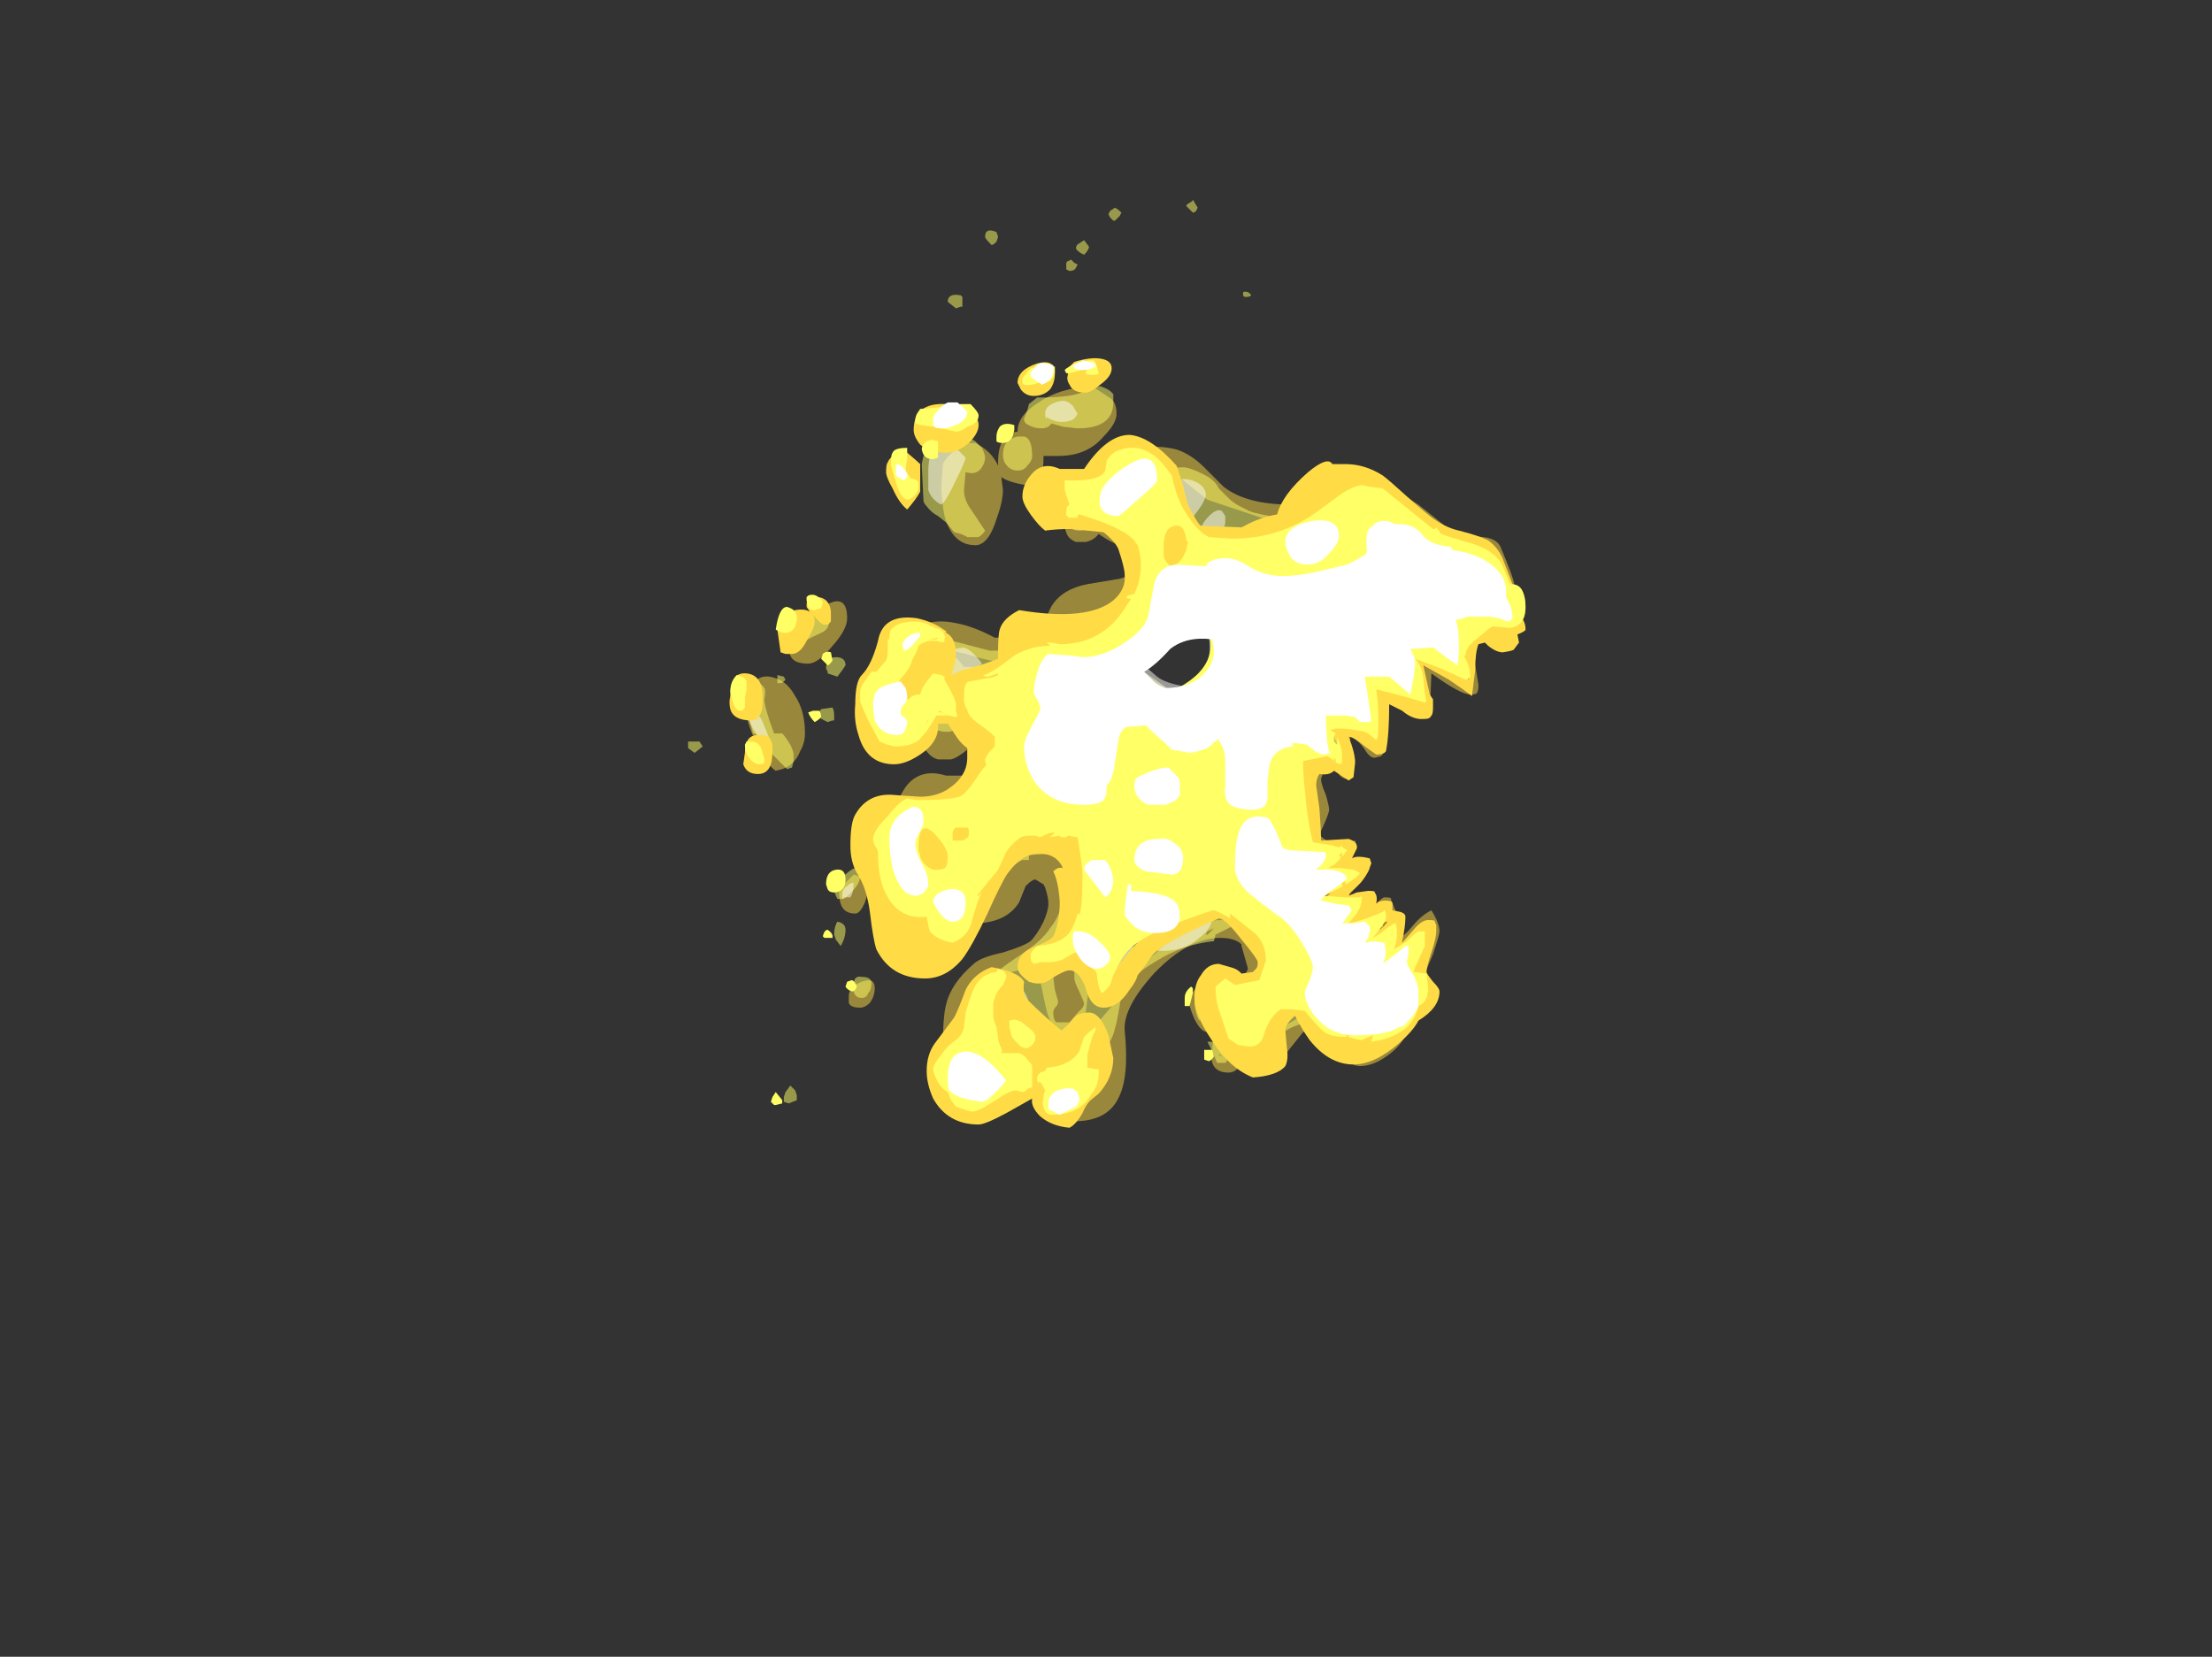 <?xml version="1.0" encoding="UTF-8" standalone="no"?>
<svg xmlns:ffdec="https://www.free-decompiler.com/flash" xmlns:xlink="http://www.w3.org/1999/xlink" ffdec:objectType="frame" height="357.35px" width="477.05px" xmlns="http://www.w3.org/2000/svg">
  <rect width="100%" height="100%" fill="#333333" stroke="none"/>
  <g transform="matrix(1.0, 0.0, 0.0, 1.0, 164.25, 236.25)">
    <use ffdec:characterId="1536" height="28.4" transform="matrix(7.0, 0.0, 0.0, 7.0, -15.85, -193.2)" width="25.8" xlink:href="#shape0"/>
    <use ffdec:characterId="1537" height="23.7" transform="matrix(7.0, 0.0, 0.0, 7.0, -7.1, -158.9)" width="24.55" xlink:href="#shape1"/>
  </g>
  <defs>
    <g id="shape0" transform="matrix(1.0, 0.0, 0.0, 1.0, 9.05, 40.2)">
      <path d="M3.75 -32.9 Q3.25 -32.3 2.35 -32.3 L1.9 -32.3 1.9 -32.25 Q1.9 -31.95 1.85 -31.8 1.7 -31.55 1.35 -31.4 0.8 -31.5 0.6 -31.65 L0.65 -31.25 Q0.65 -30.9 0.45 -30.35 0.2 -29.55 -0.2 -29.55 -0.9 -29.55 -1.15 -30.45 -1.25 -30.95 -1.25 -31.4 L-1.2 -32.05 Q-1.1 -32.3 -0.55 -32.7 L-0.2 -32.7 Q0.3 -32.45 0.5 -32.0 L0.5 -32.1 Q0.5 -33.0 1.1 -33.05 1.1 -33.55 1.75 -33.95 2.4 -34.4 3.4 -34.45 L4.0 -34.05 Q4.15 -33.9 4.15 -33.6 4.15 -33.3 3.75 -32.9 M2.55 -30.25 Q2.55 -31.0 3.15 -31.05 L3.25 -31.05 Q3.4 -31.55 3.9 -32.0 4.8 -32.8 6.0 -32.5 6.45 -32.35 6.85 -31.95 L7.45 -31.35 Q8.15 -30.8 9.55 -30.8 L9.55 -30.85 9.75 -30.9 Q9.85 -31.2 10.05 -31.35 10.4 -31.6 11.35 -31.6 12.25 -31.6 13.45 -30.8 14.5 -29.95 14.6 -29.9 L15.45 -29.8 Q15.9 -29.75 16.0 -29.45 16.4 -28.5 16.4 -28.35 L16.4 -28.15 15.25 -29.1 14.6 -29.05 Q12.85 -29.05 12.3 -29.5 11.95 -29.75 11.8 -30.15 L11.35 -30.15 10.9 -30.1 Q10.65 -30.3 10.6 -30.4 10.55 -30.3 10.65 -30.1 L9.6 -30.15 9.35 -30.15 6.95 -30.95 5.95 -31.75 Q5.85 -31.45 5.65 -31.2 L4.95 -30.45 4.9 -30.4 Q5.25 -30.4 5.6 -30.2 L5.3 -29.9 5.45 -29.4 5.2 -28.0 2.1 -26.35 Q1.75 -25.95 0.7 -25.95 0.3 -25.95 -0.5 -26.2 L-1.15 -26.35 Q-0.85 -26.2 -0.55 -25.8 L0.1 -25.8 Q0.45 -25.75 0.55 -25.45 L0.55 -25.1 Q0.55 -24.95 0.25 -24.3 L0.7 -24.25 0.95 -24.15 1.2 -23.75 1.2 -23.45 Q1.2 -23.1 1.0 -22.8 L0.5 -22.1 Q0.25 -21.8 0.15 -21.75 L0.5 -20.15 0.85 -20.5 Q1.2 -20.8 1.35 -20.8 L2.4 -20.1 2.65 -19.1 Q2.75 -18.8 2.75 -18.5 2.75 -18.35 2.65 -17.85 2.9 -17.85 3.05 -17.45 3.3 -16.9 3.3 -15.95 L3.2 -15.15 2.6 -14.45 Q2.15 -14.45 1.95 -15.4 L1.7 -16.6 0.55 -16.3 Q0.35 -16.25 0.15 -16.1 0.3 -16.2 0.45 -16.2 1.0 -16.35 1.2 -15.5 L1.35 -13.85 1.35 -13.75 Q1.75 -13.95 2.15 -13.95 2.4 -13.95 2.6 -13.7 L4.05 -15.4 Q4.15 -16.05 5.25 -16.9 5.6 -17.15 5.9 -17.65 6.3 -18.0 7.5 -18.0 8.1 -18.0 8.4 -17.7 L8.55 -17.8 Q9.0 -17.8 9.3 -17.55 L9.5 -17.1 Q9.5 -16.55 9.05 -15.85 8.6 -15.1 8.6 -14.95 L8.85 -14.45 10.1 -15.2 Q10.65 -15.2 11.15 -14.9 11.55 -14.6 11.7 -14.3 12.2 -14.4 12.4 -14.75 L12.75 -15.1 Q13.05 -15.1 13.1 -14.75 13.1 -14.3 12.6 -13.9 12.1 -13.5 11.65 -13.5 11.4 -13.5 11.2 -13.75 11.1 -13.9 11.0 -14.05 L10.7 -14.25 10.3 -14.55 9.9 -14.55 9.3 -13.8 Q8.95 -13.4 8.35 -13.4 8.15 -13.4 7.95 -13.5 7.8 -13.3 7.6 -13.3 7.2 -13.3 7.1 -13.6 7.05 -13.75 7.1 -13.9 7.1 -14.5 7.3 -14.65 L7.3 -14.8 Q7.15 -14.55 6.95 -14.55 6.75 -14.55 6.55 -14.95 6.4 -15.3 6.4 -15.4 6.4 -15.65 6.55 -15.85 6.7 -16.05 6.9 -16.05 7.35 -16.05 7.35 -15.2 L7.35 -15.15 Q7.5 -15.5 7.75 -15.85 8.1 -16.25 8.2 -16.5 L8.0 -17.2 8.0 -17.25 Q7.8 -17.45 7.35 -17.45 6.35 -17.45 5.3 -16.35 4.35 -15.3 4.4 -14.6 4.55 -13.15 4.2 -12.5 3.85 -11.8 2.85 -11.8 2.4 -11.8 2.2 -12.45 2.1 -12.75 2.1 -13.1 L1.95 -13.15 1.7 -13.15 1.0 -12.5 Q0.5 -12.05 -0.3 -12.05 -0.95 -12.4 -1.15 -13.05 -1.2 -13.25 -1.2 -14.1 -1.2 -15.05 -1.1 -15.4 -0.95 -16.05 -0.25 -16.65 -0.05 -16.85 0.65 -17.0 1.3 -17.2 1.5 -17.35 1.7 -17.55 1.9 -17.95 2.05 -18.3 2.05 -18.5 2.05 -18.7 1.95 -19.0 L1.9 -19.1 1.65 -19.25 Q1.55 -19.25 1.35 -19.05 L1.15 -18.55 Q0.75 -17.9 -0.25 -17.9 -1.3 -17.9 -1.3 -18.5 L-1.25 -19.1 Q-1.25 -19.4 -1.35 -19.6 -1.5 -19.8 -1.85 -20.05 -2.25 -20.3 -2.35 -20.45 -2.65 -20.85 -2.65 -21.3 -2.65 -21.65 -2.35 -22.1 -1.9 -22.7 -1.1 -22.45 L-0.45 -22.45 Q-0.2 -22.55 0.15 -22.9 0.4 -23.2 0.5 -23.4 L0.4 -23.6 0.05 -23.6 -0.45 -23.25 Q-0.75 -23.0 -0.95 -22.95 L-1.35 -22.95 Q-1.55 -23.0 -1.7 -23.2 -1.9 -23.4 -1.85 -23.55 L-2.05 -23.6 -2.2 -23.6 Q-2.5 -23.65 -2.7 -23.7 -3.2 -23.9 -3.3 -24.25 -3.3 -24.35 -3.3 -24.8 -3.3 -25.15 -3.1 -25.65 -2.95 -26.05 -2.65 -26.45 -1.95 -27.4 -0.8 -27.15 -0.25 -27.05 0.4 -26.7 1.45 -26.7 1.7 -26.85 L1.95 -26.95 Q2.0 -28.1 3.25 -28.35 L4.15 -28.5 Q4.55 -28.55 4.55 -28.8 4.55 -29.05 4.2 -29.45 L4.1 -29.6 Q3.8 -29.75 3.6 -29.9 3.45 -29.7 3.2 -29.65 L2.9 -29.65 Q2.65 -29.75 2.6 -29.95 2.55 -30.05 2.55 -30.25 M16.3 -27.15 L16.4 -26.95 Q16.3 -26.9 15.65 -26.7 15.1 -26.55 15.1 -26.45 15.1 -26.35 15.2 -25.85 L15.3 -25.25 Q15.3 -25.05 15.25 -25.0 15.25 -24.95 15.05 -24.95 14.75 -24.95 13.85 -25.6 L13.8 -24.3 13.8 -24.25 Q13.8 -24.2 13.65 -24.2 13.6 -24.2 13.15 -24.45 12.7 -24.7 12.6 -24.75 L12.35 -24.75 Q12.45 -24.55 12.45 -24.1 12.45 -23.8 12.35 -23.1 L12.3 -23.05 12.1 -23.0 Q11.95 -23.0 11.8 -23.25 11.6 -23.55 11.35 -23.65 L11.35 -22.45 Q11.3 -22.4 11.2 -22.35 11.05 -22.4 11.0 -22.5 L10.85 -22.7 Q10.75 -22.8 10.6 -22.8 L10.5 -22.75 10.45 -22.7 10.5 -22.5 10.45 -22.35 Q10.45 -22.2 10.6 -21.85 10.7 -21.5 10.7 -21.4 10.7 -21.3 10.5 -20.85 L10.4 -20.65 Q10.65 -20.25 11.5 -20.45 L11.55 -20.25 11.4 -19.9 Q11.3 -19.75 11.0 -19.6 L11.35 -19.7 11.85 -19.8 11.9 -19.8 11.95 -19.6 Q11.95 -19.5 11.65 -19.15 L11.3 -18.75 11.4 -18.75 11.45 -18.7 11.5 -18.7 11.8 -18.8 11.9 -18.7 11.95 -18.45 Q12.1 -18.45 12.2 -18.55 12.35 -18.7 12.4 -18.7 12.65 -18.7 12.6 -18.65 L12.8 -18.15 Q12.95 -17.85 12.95 -17.5 13.1 -17.6 13.3 -17.85 13.55 -18.15 13.85 -18.3 14.1 -17.9 14.1 -17.65 14.1 -17.55 13.9 -16.95 L13.65 -16.35 Q13.65 -16.2 13.8 -16.1 13.9 -15.95 13.9 -15.85 L13.9 -15.5 Q13.8 -15.35 13.45 -15.1 L13.2 -15.1 13.2 -15.15 Q13.15 -15.15 13.15 -15.3 L13.3 -15.55 13.55 -15.8 13.1 -16.1 Q13.15 -16.3 13.65 -17.15 L13.65 -17.45 13.5 -17.4 13.15 -17.05 Q12.85 -16.6 12.65 -16.5 L12.45 -16.5 12.45 -16.55 Q12.4 -16.55 12.4 -16.7 L12.5 -17.1 Q12.6 -17.3 12.6 -17.4 L12.55 -17.5 12.3 -17.2 11.7 -17.1 11.95 -17.45 12.15 -18.0 11.9 -17.75 11.0 -17.75 Q11.0 -17.85 11.15 -18.0 L11.25 -18.15 Q10.95 -18.2 10.55 -18.3 L10.35 -18.5 10.6 -18.65 10.55 -18.75 Q10.55 -18.95 10.9 -18.9 L11.15 -19.05 Q11.15 -19.15 11.25 -19.25 L10.45 -19.25 10.35 -19.4 Q10.35 -19.55 10.95 -19.9 L9.9 -20.55 9.8 -22.45 Q9.8 -22.7 10.0 -23.0 L9.95 -23.2 10.2 -23.25 Q10.6 -23.7 11.0 -23.6 L10.75 -24.1 12.1 -23.7 Q12.1 -23.95 12.05 -24.45 L12.0 -25.25 12.2 -25.3 13.45 -25.05 Q13.45 -25.3 13.25 -25.95 13.35 -26.1 13.45 -26.1 L14.7 -25.6 14.7 -26.65 16.05 -27.2 16.3 -27.15 M-4.15 -27.3 Q-4.15 -26.95 -4.6 -26.45 -5.05 -25.9 -5.35 -25.9 -5.8 -25.9 -5.9 -26.15 -5.95 -26.25 -5.95 -26.5 L-5.05 -27.55 Q-4.15 -28.2 -4.15 -27.3 M-5.6 -23.2 Q-5.75 -22.8 -6.15 -22.65 L-6.35 -22.6 Q-6.6 -22.75 -6.95 -23.45 -7.25 -24.1 -7.25 -24.4 -7.25 -25.05 -7.0 -25.35 -6.75 -25.6 -6.35 -25.45 -6.0 -25.35 -5.75 -24.9 -5.45 -24.45 -5.45 -23.75 -5.45 -23.45 -5.6 -23.2 M-3.5 -19.0 Q-3.5 -18.85 -3.6 -18.55 -3.75 -18.2 -3.9 -18.2 -4.25 -18.2 -4.35 -18.5 -4.4 -18.65 -4.4 -18.95 L-3.95 -19.4 Q-3.5 -19.3 -3.5 -19.0 M-3.45 -15.45 Q-3.6 -15.3 -3.75 -15.3 -4.05 -15.3 -4.1 -15.45 -4.1 -15.55 -4.1 -15.65 -4.1 -15.95 -3.7 -16.1 -3.3 -16.25 -3.3 -15.9 -3.3 -15.65 -3.45 -15.45" fill="#ffdc45" fill-opacity="0.498" fill-rule="evenodd" stroke="none"/>
      <path d="M6.4 -40.1 Q6.5 -40.15 6.5 -40.2 L6.65 -39.95 6.6 -39.85 Q6.55 -39.8 6.5 -39.8 L6.3 -40.0 Q6.3 -40.05 6.4 -40.1 M8.05 -37.35 Q8.2 -37.4 8.3 -37.25 8.25 -37.2 8.15 -37.2 8.05 -37.2 8.05 -37.25 L8.05 -37.35 M4.05 -39.55 L3.95 -39.65 3.9 -39.75 3.95 -39.85 4.1 -39.95 Q4.2 -39.9 4.3 -39.8 L4.25 -39.7 4.1 -39.55 4.05 -39.55 M0.45 -39.2 L0.5 -39.05 0.45 -38.9 Q0.35 -38.8 0.3 -38.8 0.1 -39.0 0.1 -39.05 0.1 -39.35 0.45 -39.2 M2.85 -38.25 L2.95 -38.2 2.9 -38.1 Q2.85 -38.0 2.7 -38.0 L2.6 -38.05 2.6 -38.2 Q2.6 -38.3 2.65 -38.3 L2.75 -38.35 2.85 -38.25 M2.9 -38.7 Q2.9 -38.8 3.0 -38.85 L3.15 -38.95 3.3 -38.75 Q3.3 -38.65 3.15 -38.5 L3.05 -38.55 Q2.9 -38.65 2.9 -38.7 M3.65 -34.45 Q3.95 -34.35 4.05 -34.2 L4.05 -33.95 Q4.05 -33.15 2.95 -33.15 L2.5 -33.2 2.15 -33.3 2.05 -33.2 Q1.95 -33.15 1.85 -33.15 1.6 -33.15 1.45 -33.25 1.3 -33.3 1.3 -33.45 L1.4 -33.7 1.45 -33.9 1.7 -34.1 Q2.85 -34.1 3.15 -34.3 3.45 -34.45 3.65 -34.45 M1.3 -32.9 Q1.55 -32.85 1.55 -32.3 1.55 -32.15 1.4 -32.0 1.3 -31.85 1.1 -31.85 0.85 -31.85 0.7 -32.1 0.65 -32.2 0.65 -32.35 0.65 -32.8 1.1 -32.9 L1.3 -32.9 M0.0 -31.95 Q-0.15 -31.7 -0.5 -31.8 L-0.55 -31.25 Q-0.55 -31.0 -0.4 -30.75 L0.1 -30.0 Q0.05 -29.9 -0.1 -29.8 L-0.45 -29.8 Q-0.6 -29.9 -0.85 -29.95 L-1.1 -30.25 -1.35 -30.45 Q-1.55 -30.55 -1.7 -30.75 -1.8 -30.85 -1.8 -30.95 L-1.85 -32.0 Q-1.85 -32.2 -1.7 -32.55 -1.5 -32.9 -1.35 -32.95 L-0.75 -32.9 Q-0.4 -32.9 -0.2 -32.75 L0.0 -32.55 Q0.1 -32.35 0.1 -32.25 0.1 -32.1 0.0 -31.95 M2.85 -30.55 Q3.05 -30.7 3.35 -30.65 L3.4 -30.6 3.4 -30.5 Q3.4 -30.3 3.3 -30.15 3.2 -30.0 3.0 -30.0 2.7 -30.0 2.7 -30.25 2.7 -30.4 2.85 -30.55 M4.75 -31.35 Q5.2 -31.95 6.2 -31.95 6.4 -31.95 6.8 -31.75 7.2 -31.55 7.3 -31.3 7.4 -31.2 7.55 -31.05 7.75 -30.85 7.95 -30.75 L8.25 -30.6 Q8.5 -30.5 9.2 -30.4 L9.75 -30.4 11.55 -30.7 12.55 -30.7 Q13.45 -30.6 13.8 -30.3 L13.9 -30.25 13.9 -30.2 13.95 -30.05 14.0 -30.1 14.15 -29.9 Q14.4 -29.8 15.1 -29.6 15.75 -29.4 16.0 -29.0 16.1 -28.8 16.25 -28.4 L16.3 -28.35 Q16.55 -28.35 16.65 -28.15 16.75 -27.95 16.75 -27.65 16.75 -27.05 16.25 -27.0 L15.75 -27.05 Q15.2 -26.8 14.95 -26.65 L15.15 -26.55 15.0 -26.45 14.75 -26.35 14.85 -26.2 Q15.05 -25.8 15.05 -25.5 L14.95 -25.4 Q14.9 -25.4 14.15 -25.75 L13.35 -26.05 Q13.55 -25.85 13.6 -25.45 13.65 -24.9 13.7 -24.75 L13.65 -24.7 13.15 -24.85 12.2 -25.1 12.15 -25.1 Q12.25 -24.5 12.2 -23.65 12.2 -23.6 12.15 -23.55 L11.9 -23.75 Q11.7 -23.85 11.15 -23.9 L10.75 -23.85 Q10.9 -23.8 11.0 -23.5 11.1 -23.25 11.1 -23.1 L11.1 -22.85 11.05 -22.8 Q10.95 -22.85 10.8 -22.95 L10.65 -23.05 9.9 -22.9 9.9 -22.7 Q9.9 -22.45 10.0 -21.5 10.1 -20.75 10.2 -20.4 L10.8 -20.3 Q11.2 -20.25 11.25 -20.15 11.2 -20.1 11.1 -19.95 L10.85 -19.7 10.65 -19.6 10.8 -19.6 Q11.6 -19.55 11.65 -19.45 11.5 -19.25 11.2 -19.1 L10.55 -18.75 10.45 -18.8 10.45 -18.75 11.65 -18.7 11.7 -18.75 11.7 -18.6 Q11.7 -18.45 11.55 -18.2 L11.3 -17.9 11.25 -17.9 Q11.4 -17.9 11.85 -18.05 12.25 -18.2 12.35 -18.25 L12.4 -18.3 Q12.45 -18.3 12.45 -18.1 12.45 -17.95 12.2 -17.65 L12.05 -17.45 12.3 -17.6 Q12.65 -17.9 12.75 -17.9 12.85 -17.5 12.7 -17.1 L13.1 -17.35 Q13.35 -17.6 13.45 -17.65 L13.65 -17.65 13.65 -17.2 13.35 -16.55 13.3 -16.4 13.7 -16.35 Q13.75 -16.0 13.75 -15.8 13.7 -15.45 13.45 -15.35 13.4 -15.05 13.15 -14.75 12.85 -14.45 12.3 -14.3 12.2 -14.25 12.1 -14.2 11.85 -14.1 11.7 -14.1 11.55 -14.1 11.4 -14.35 L10.9 -14.6 10.25 -14.85 Q9.75 -14.85 9.3 -14.55 8.85 -14.3 8.8 -14.3 L8.4 -14.4 Q8.1 -14.7 8.1 -14.8 8.1 -15.0 8.15 -15.3 8.1 -15.35 8.1 -15.5 8.1 -15.65 8.5 -16.15 8.8 -16.6 8.85 -16.8 L8.85 -16.95 8.65 -17.45 8.5 -17.65 Q8.35 -17.65 8.3 -17.75 8.2 -17.85 8.05 -17.85 L7.7 -17.8 Q7.6 -17.75 7.4 -17.65 L7.2 -17.55 7.15 -17.35 Q6.2 -17.25 5.4 -16.75 4.45 -16.2 4.3 -15.7 4.2 -15.0 4.1 -14.65 3.95 -14.0 3.3 -13.65 L3.1 -13.65 Q2.95 -13.55 2.75 -13.55 2.55 -13.55 2.35 -13.65 L2.3 -13.6 2.15 -13.75 2.0 -13.85 1.9 -13.9 1.9 -13.95 1.6 -13.9 1.0 -13.3 0.35 -13.3 Q0.1 -13.4 -0.05 -14.1 -0.25 -14.7 -0.25 -15.05 -0.25 -15.7 0.2 -16.15 0.4 -16.4 1.15 -16.9 1.85 -17.35 2.1 -17.75 2.55 -18.3 2.55 -19.15 2.55 -19.4 2.5 -19.6 2.4 -19.9 2.15 -20.05 L1.45 -20.0 1.45 -19.85 1.25 -19.85 Q1.0 -19.75 0.85 -19.5 0.55 -19.2 0.35 -19.05 L-0.35 -19.1 Q-0.6 -19.25 -0.55 -19.55 -0.55 -19.95 -0.6 -20.05 L-0.95 -20.6 Q-1.05 -20.7 -1.05 -20.95 -1.05 -21.5 -0.7 -22.0 -0.25 -22.65 0.65 -22.9 L0.8 -23.1 0.85 -23.35 0.75 -23.6 0.6 -23.85 Q0.5 -23.95 0.3 -24.0 -0.9 -23.85 -1.0 -23.8 L-1.1 -23.8 Q-1.7 -23.8 -2.0 -24.65 -2.15 -25.1 -2.15 -25.55 -2.15 -25.9 -1.8 -26.2 -1.4 -26.6 -0.9 -26.6 L0.25 -26.3 Q1.5 -26.3 2.3 -26.65 L2.35 -26.65 Q2.55 -26.85 3.0 -27.1 L3.4 -27.25 3.8 -27.55 4.55 -28.1 Q5.1 -28.65 5.35 -28.95 5.35 -29.3 5.15 -29.45 4.55 -29.95 4.5 -30.0 4.45 -30.1 4.45 -30.5 4.45 -30.95 4.75 -31.35 M12.65 -17.6 L12.6 -17.55 12.65 -17.55 12.65 -17.6 M6.95 -26.0 Q7.15 -26.45 6.95 -26.9 6.2 -26.85 5.5 -26.3 L4.85 -25.75 5.85 -25.05 Q6.7 -25.45 6.95 -26.0 M2.25 -16.7 Q2.2 -16.55 2.2 -16.35 2.2 -16.2 2.25 -15.85 L2.35 -15.5 Q2.35 -15.4 2.3 -15.35 2.2 -15.25 2.2 -15.15 2.2 -15.0 2.25 -14.9 L2.3 -14.85 2.7 -14.85 3.0 -15.2 Q3.15 -15.3 3.15 -15.45 L3.0 -15.8 Q2.85 -16.1 2.85 -16.2 2.85 -16.4 2.85 -16.45 2.9 -16.6 3.15 -16.75 3.2 -16.75 3.1 -16.8 L2.85 -17.0 2.55 -17.0 Q2.35 -16.9 2.25 -16.7 M11.05 -19.35 L11.0 -19.25 11.0 -19.2 11.15 -19.35 11.05 -19.35 M6.9 -17.55 L6.95 -17.55 7.15 -17.75 Q7.05 -17.7 6.95 -17.65 L6.9 -17.55 M7.0 -16.05 Q7.0 -15.25 6.7 -14.9 6.6 -15.05 6.55 -15.4 6.55 -15.7 6.6 -15.75 6.65 -15.95 6.85 -16.05 L7.0 -16.05 M7.4 -14.25 L7.5 -14.1 7.55 -13.9 7.55 -13.65 7.5 -13.6 7.25 -13.6 7.1 -13.95 Q7.0 -14.15 6.95 -14.25 L7.4 -14.25 M7.35 -13.8 L7.35 -13.85 7.3 -13.85 7.35 -13.8 M2.55 -13.9 L2.4 -13.85 2.6 -13.85 2.55 -13.9 M-0.6 -37.2 L-0.6 -37.05 Q-0.6 -36.95 -0.6 -36.9 L-0.65 -36.9 -0.8 -36.85 -1.05 -37.05 Q-1.05 -37.15 -1.0 -37.2 -0.9 -37.3 -0.65 -37.25 L-0.6 -37.2 M-0.2 -24.9 Q-0.05 -25.0 -0.05 -25.2 0.0 -25.25 -0.05 -25.25 L-0.1 -25.2 -0.55 -25.4 -0.8 -25.35 Q-0.75 -25.2 -0.6 -25.05 -0.45 -24.9 -0.2 -24.9 M-4.8 -27.45 L-4.7 -27.25 Q-4.7 -26.95 -4.95 -26.85 -5.6 -26.55 -5.95 -26.3 L-6.1 -26.35 -6.1 -26.5 Q-6.1 -26.8 -5.8 -27.05 -5.35 -27.4 -5.15 -27.65 L-4.9 -27.65 -4.8 -27.45 M-4.75 -25.6 L-4.75 -25.65 -4.8 -25.75 Q-4.8 -26.1 -4.5 -26.1 -4.2 -26.1 -4.2 -25.85 L-4.3 -25.7 -4.45 -25.5 -4.75 -25.6 M-4.55 -24.3 L-4.55 -24.15 -4.6 -24.15 -4.75 -24.1 -4.95 -24.2 -5.0 -24.3 Q-5.0 -24.45 -4.95 -24.5 L-4.6 -24.55 Q-4.55 -24.45 -4.55 -24.3 M-6.7 -24.8 Q-6.7 -24.55 -6.4 -23.75 L-6.15 -23.75 Q-6.05 -23.65 -5.9 -23.4 -5.8 -23.2 -5.8 -23.1 L-5.8 -22.9 -5.85 -22.7 -6.0 -22.65 -6.55 -23.2 -6.7 -23.5 Q-6.85 -23.7 -7.05 -23.75 L-7.2 -24.35 Q-7.35 -24.8 -7.35 -25.0 -7.35 -25.4 -6.95 -25.35 -6.8 -25.3 -6.7 -25.15 -6.65 -25.05 -6.7 -24.8 M-6.3 -25.4 Q-6.3 -25.6 -6.3 -25.55 L-6.1 -25.5 -6.05 -25.4 Q-6.15 -25.3 -6.2 -25.3 L-6.3 -25.3 -6.3 -25.4 M-9.05 -23.3 L-9.05 -23.5 -8.7 -23.5 -8.6 -23.35 -8.85 -23.15 -9.05 -23.3 M-4.2 -17.7 Q-4.2 -17.45 -4.35 -17.2 L-4.5 -17.4 -4.55 -17.55 Q-4.55 -17.8 -4.45 -17.95 -4.2 -17.9 -4.2 -17.7 M-3.75 -19.35 Q-3.75 -19.05 -4.25 -18.65 L-4.45 -18.65 -4.5 -18.75 -4.55 -18.9 Q-4.55 -19.15 -4.15 -19.45 -3.75 -19.8 -3.75 -19.35 M-3.5 -15.75 Q-3.55 -15.6 -3.7 -15.6 -3.9 -15.6 -3.95 -15.8 L-3.95 -16.0 Q-3.95 -16.3 -3.7 -16.25 -3.4 -16.25 -3.4 -16.05 -3.4 -15.85 -3.5 -15.75 M-5.7 -12.6 L-5.7 -12.45 -5.95 -12.35 -6.1 -12.4 -6.1 -12.55 -6.05 -12.7 -5.9 -12.9 -5.75 -12.75 -5.7 -12.6" fill="#ffff66" fill-opacity="0.498" fill-rule="evenodd" stroke="none"/>
      <path d="M2.5 -34.0 Q2.65 -34.0 2.8 -33.85 L2.95 -33.6 2.85 -33.45 Q2.7 -33.35 2.5 -33.35 2.2 -33.35 2.0 -33.5 L2.0 -33.45 Q1.95 -33.45 1.95 -33.6 1.95 -33.8 2.15 -33.9 2.35 -34.0 2.5 -34.0 M5.05 -30.05 Q5.0 -30.2 5.0 -30.3 5.0 -31.35 5.95 -31.55 6.3 -31.65 6.6 -31.5 6.9 -31.35 6.9 -31.1 6.9 -30.9 6.45 -30.35 6.05 -29.9 5.85 -29.75 L5.35 -29.75 Q5.15 -29.95 5.05 -30.05 M7.5 -30.45 L7.5 -30.25 Q7.5 -30.15 7.4 -30.0 7.25 -29.8 7.1 -29.7 L6.8 -29.8 6.8 -29.85 Q6.75 -29.85 6.75 -30.0 6.75 -30.2 7.0 -30.45 7.25 -30.7 7.4 -30.6 L7.5 -30.45 M8.45 -29.2 Q8.7 -29.35 8.9 -29.6 L9.2 -29.95 Q9.55 -30.4 10.35 -30.4 11.6 -30.4 12.4 -29.75 L13.05 -29.3 Q13.45 -29.05 14.0 -29.0 14.9 -28.9 15.35 -28.7 16.05 -28.35 16.25 -27.6 L16.25 -27.55 16.35 -27.55 16.4 -27.4 16.25 -27.25 Q15.4 -27.4 15.35 -27.45 L14.55 -27.5 14.45 -27.4 14.4 -27.15 Q14.4 -27.0 14.5 -26.8 14.6 -26.6 14.6 -26.5 14.6 -26.3 14.55 -26.25 L14.4 -26.1 Q14.0 -26.15 13.75 -26.25 L13.4 -26.4 Q13.2 -26.3 13.2 -26.2 13.2 -26.1 13.35 -25.9 L13.35 -25.35 13.3 -25.25 12.65 -25.55 Q12.1 -25.8 12.05 -25.8 L11.9 -25.75 12.0 -25.5 Q12.05 -25.3 12.05 -25.2 L12.05 -24.1 Q12.05 -24.0 12.0 -23.95 11.8 -24.0 11.5 -24.15 11.2 -24.35 11.0 -24.35 L10.4 -24.3 Q10.4 -24.2 10.6 -23.85 10.8 -23.5 10.8 -23.3 L10.75 -23.2 10.15 -23.2 Q9.95 -23.35 9.45 -23.4 L9.4 -23.45 9.35 -23.45 Q9.2 -23.45 9.1 -23.55 9.0 -23.65 9.0 -23.7 8.9 -23.65 8.8 -23.55 8.7 -23.4 8.7 -23.3 8.7 -23.2 8.8 -23.0 8.9 -22.8 8.9 -22.7 8.9 -22.05 7.55 -20.95 L6.6 -20.1 Q6.15 -19.65 6.15 -19.25 6.15 -19.1 6.3 -18.9 6.8 -18.75 7.0 -18.55 L7.05 -18.45 7.15 -18.45 7.15 -18.4 7.05 -18.35 7.1 -18.1 Q7.1 -17.75 6.7 -17.45 6.25 -17.05 5.6 -17.05 4.55 -17.05 4.55 -17.85 L4.55 -18.45 Q4.45 -18.75 4.2 -18.9 3.4 -19.3 3.1 -19.7 2.8 -20.05 2.8 -20.6 2.8 -20.9 2.9 -21.05 3.05 -21.25 3.4 -21.25 3.75 -21.25 4.05 -21.0 4.35 -20.75 4.9 -20.75 6.15 -20.75 6.9 -21.8 7.45 -22.55 7.45 -23.3 7.45 -23.5 7.35 -23.75 7.15 -24.05 6.9 -24.05 6.3 -24.05 6.3 -23.55 L6.45 -23.0 Q6.45 -22.55 6.2 -22.15 5.85 -21.6 5.3 -21.6 4.8 -21.6 4.25 -21.95 3.8 -22.25 3.75 -22.5 L3.7 -22.6 Q3.65 -22.7 3.65 -22.8 3.65 -22.95 3.8 -23.35 L3.95 -23.75 Q3.95 -23.95 3.35 -24.35 2.9 -24.7 2.8 -25.05 L2.6 -25.0 Q2.5 -25.15 2.4 -25.3 2.35 -25.4 2.35 -25.45 2.35 -25.9 3.0 -26.15 3.4 -26.35 4.75 -26.7 5.25 -26.85 5.55 -27.45 5.75 -27.75 5.9 -28.25 6.15 -29.05 7.0 -29.05 L7.75 -29.0 Q8.2 -29.05 8.45 -29.2 M11.9 -17.95 L11.95 -17.75 Q11.95 -17.7 11.75 -17.4 L11.45 -17.0 11.5 -17.0 11.9 -17.25 12.2 -17.4 12.5 -17.4 12.55 -17.45 12.55 -17.3 Q12.55 -17.15 12.5 -16.9 L12.35 -16.5 12.35 -16.45 12.7 -16.7 13.05 -17.0 Q13.2 -16.85 13.2 -16.6 L13.2 -16.35 Q13.2 -16.2 13.35 -16.05 13.45 -15.85 13.45 -15.7 13.45 -15.35 13.0 -14.95 12.55 -14.5 12.1 -14.5 L12.0 -14.45 11.4 -14.5 11.25 -14.7 11.2 -14.75 11.2 -14.7 Q10.95 -15.05 10.95 -15.45 10.95 -15.65 10.8 -15.9 10.7 -16.15 10.55 -16.2 9.65 -16.45 9.3 -16.75 8.95 -17.0 8.95 -17.4 L8.95 -17.6 Q8.9 -17.6 8.9 -17.7 8.9 -17.85 9.0 -18.05 9.1 -18.2 9.2 -18.25 9.15 -18.5 8.95 -18.75 8.8 -18.95 8.8 -19.15 8.8 -19.3 9.05 -19.6 9.3 -19.95 9.65 -20.1 L9.75 -20.1 Q10.05 -20.15 10.45 -20.1 L10.6 -19.95 10.45 -19.8 10.25 -19.65 10.2 -19.6 10.4 -19.55 10.75 -19.45 Q10.95 -19.35 11.0 -19.3 L10.85 -19.15 Q10.65 -19.0 10.45 -18.95 L10.1 -18.65 11.05 -18.6 11.2 -18.55 Q11.25 -18.5 11.25 -18.35 L11.1 -18.1 10.9 -17.85 10.85 -17.8 11.3 -17.9 11.9 -17.95 M6.95 -25.9 Q7.05 -26.2 7.0 -26.7 L6.9 -26.7 Q6.05 -26.7 5.65 -26.4 L5.05 -25.8 5.4 -25.5 Q5.65 -25.3 6.25 -25.2 6.8 -25.5 6.95 -25.9 M0.45 -25.15 Q0.4 -25.3 0.4 -25.5 0.4 -26.2 0.85 -26.25 1.25 -26.3 1.25 -25.8 1.25 -25.55 1.25 -25.25 1.15 -24.75 0.85 -24.75 0.5 -24.75 0.45 -25.15 M0.2 -24.0 Q-0.05 -23.95 -0.3 -23.95 -0.55 -23.95 -0.6 -24.0 L-0.65 -24.1 Q-0.7 -24.15 -0.7 -24.3 L-0.55 -24.45 -0.2 -24.7 0.2 -24.7 0.4 -24.55 Q0.5 -24.45 0.5 -24.35 0.5 -24.15 0.2 -24.0 M1.4 -24.1 Q2.0 -23.95 2.0 -23.55 2.0 -23.4 1.75 -22.8 1.6 -23.05 1.2 -23.35 0.8 -23.55 0.8 -23.8 0.8 -24.3 1.4 -24.1 M0.35 -21.55 Q0.45 -21.45 0.5 -21.2 0.6 -20.95 0.65 -20.9 L0.95 -20.5 Q1.05 -20.35 1.05 -20.3 1.05 -20.05 0.95 -19.9 0.85 -19.75 0.55 -19.6 -0.15 -19.65 -0.35 -19.95 -0.45 -20.1 -0.45 -20.55 L-0.65 -21.55 Q-0.65 -21.8 -0.6 -21.9 -0.45 -22.1 -0.1 -22.05 0.1 -22.05 0.2 -21.9 L0.35 -21.55 M4.35 -17.85 Q4.65 -17.45 4.65 -17.2 4.65 -16.7 4.25 -16.6 3.9 -16.6 3.55 -16.85 3.3 -17.0 3.1 -17.25 L2.75 -17.6 Q2.65 -17.75 2.65 -18.0 2.65 -18.6 2.95 -18.65 3.25 -18.75 3.65 -18.5 4.05 -18.25 4.35 -17.85 M1.5 -15.05 Q1.5 -14.5 1.4 -14.1 1.25 -13.4 0.8 -13.4 0.4 -13.4 0.3 -13.95 0.2 -14.25 0.25 -14.55 0.25 -15.85 0.9 -16.0 1.15 -16.0 1.3 -15.8 1.5 -15.5 1.5 -15.05 M2.55 -14.4 L2.6 -14.25 2.65 -14.15 2.6 -13.9 2.5 -13.85 2.25 -13.8 Q1.9 -13.8 1.9 -14.15 1.9 -14.3 2.05 -14.35 L2.55 -14.4 M8.3 -15.35 Q8.3 -15.9 8.7 -15.85 9.1 -15.75 9.1 -15.25 L9.05 -14.85 Q9.0 -14.6 8.75 -14.6 8.5 -14.6 8.4 -14.95 8.3 -15.15 8.3 -15.35 M-0.8 -31.55 Q-1.1 -30.9 -1.25 -30.8 -1.55 -30.95 -1.65 -31.25 L-1.65 -31.8 Q-1.65 -32.75 -1.1 -32.6 -0.9 -32.6 -0.7 -32.45 L-0.5 -32.25 Q-0.5 -32.15 -0.8 -31.55 M-1.6 -25.6 Q-1.6 -25.95 -1.55 -26.05 -1.35 -26.3 -0.55 -26.4 -0.4 -26.35 -0.25 -26.2 -0.05 -26.0 0.0 -25.9 -0.1 -25.8 -0.35 -25.6 L-0.7 -25.3 Q-1.05 -24.85 -1.15 -24.85 -1.5 -24.85 -1.6 -25.2 -1.65 -25.4 -1.6 -25.6 M-6.65 -23.45 Q-6.85 -23.55 -7.05 -23.9 -7.25 -24.25 -7.25 -24.4 -7.25 -24.65 -7.2 -24.45 -6.9 -24.45 -6.75 -24.1 L-6.55 -23.6 Q-6.6 -23.55 -6.65 -23.45 M-4.05 -18.7 L-4.25 -18.7 -4.3 -18.65 -4.3 -18.8 Q-4.3 -18.95 -4.15 -19.05 -4.05 -19.15 -3.95 -19.15 -3.95 -18.85 -4.05 -18.7" fill="#ffffff" fill-opacity="0.498" fill-rule="evenodd" stroke="none"/>
    </g>
    <g id="shape1" transform="matrix(1.0, 0.0, 0.0, 1.0, 7.8, 35.3)">
      <path d="M3.2 -34.25 Q2.8 -34.25 2.7 -34.5 2.6 -34.65 2.65 -34.8 2.65 -35.0 2.7 -35.05 L2.85 -35.2 Q3.35 -35.35 3.65 -35.3 4.0 -35.25 4.0 -35.0 4.0 -34.75 3.65 -34.5 3.35 -34.25 3.2 -34.25 M4.55 -32.95 Q5.2 -32.9 6.0 -32.0 L6.2 -31.4 Q6.3 -30.95 6.35 -30.8 6.65 -30.2 6.75 -30.15 L8.0 -30.1 8.1 -30.15 Q8.55 -30.4 9.1 -30.5 9.25 -31.1 10.05 -31.8 10.65 -32.3 10.8 -32.05 L11.2 -32.05 Q11.8 -32.05 12.35 -31.7 12.55 -31.55 13.1 -31.05 13.55 -30.65 13.8 -30.45 14.25 -30.1 14.7 -30.0 15.3 -29.85 15.6 -29.7 15.95 -29.45 16.1 -29.0 L16.35 -28.35 16.5 -27.85 16.6 -27.4 16.7 -27.2 Q16.75 -27.1 16.75 -26.95 16.75 -26.9 16.5 -26.8 L16.55 -26.55 16.4 -26.35 Q16.4 -26.3 16.05 -26.25 15.85 -26.25 15.6 -26.45 L15.5 -26.55 15.3 -26.5 Q15.2 -26.25 15.2 -25.7 L15.1 -24.9 Q14.85 -25.1 14.4 -25.4 L13.6 -25.85 13.8 -24.95 13.9 -24.8 13.9 -24.55 Q13.9 -24.35 13.85 -24.3 13.8 -24.2 13.65 -24.2 13.3 -24.15 12.95 -24.45 L12.55 -24.65 Q12.55 -23.7 12.45 -23.2 L12.4 -23.15 Q12.3 -23.1 12.15 -23.1 L11.8 -23.35 Q11.45 -23.65 11.3 -23.65 11.5 -23.15 11.5 -22.85 L11.45 -22.4 11.3 -22.3 10.85 -22.6 Q10.7 -22.45 10.4 -22.5 10.3 -22.35 10.3 -22.15 L10.4 -21.45 Q10.45 -20.8 10.45 -20.45 L11.3 -20.5 Q11.6 -20.4 11.55 -20.2 L11.4 -19.9 Q11.55 -20.0 11.95 -19.9 L12.0 -19.75 Q11.9 -19.45 11.75 -19.25 11.65 -19.1 11.35 -18.85 L11.3 -18.75 11.55 -18.85 11.9 -18.9 Q12.15 -18.9 12.1 -18.85 12.2 -18.75 12.15 -18.5 L12.2 -18.55 Q12.3 -18.6 12.45 -18.6 12.65 -18.6 12.65 -18.5 L12.65 -18.3 12.9 -18.25 Q13.05 -18.2 13.05 -18.1 13.05 -17.8 12.95 -17.35 L12.95 -17.3 13.3 -17.7 Q13.55 -18.0 13.75 -18.0 14.0 -18.0 13.95 -17.95 L14.0 -17.85 14.0 -17.65 Q14.0 -17.45 13.85 -17.0 13.7 -16.55 13.7 -16.4 13.7 -16.35 13.9 -16.1 14.1 -15.9 14.1 -15.8 14.1 -15.3 13.45 -14.9 13.3 -14.6 12.85 -14.2 12.1 -13.55 11.45 -13.55 10.7 -13.55 10.1 -14.3 9.85 -14.65 9.65 -15.05 9.35 -14.8 9.35 -14.6 L9.4 -14.05 Q9.45 -13.7 9.35 -13.5 9.1 -13.2 8.35 -13.15 7.6 -13.45 7.05 -14.35 6.55 -15.1 6.55 -15.6 6.55 -16.05 6.75 -16.3 6.95 -16.65 7.3 -16.65 L7.65 -16.55 Q7.85 -16.5 7.95 -16.4 L8.0 -16.35 8.35 -16.4 8.45 -16.5 Q8.5 -16.55 8.5 -16.7 8.5 -16.8 8.0 -17.4 7.5 -18.05 7.3 -18.05 5.45 -17.25 5.2 -16.85 5.05 -16.6 4.8 -16.3 4.75 -16.1 4.55 -15.85 4.2 -15.3 3.75 -15.3 3.35 -15.3 3.2 -15.9 3.0 -16.45 2.7 -16.45 2.55 -16.45 2.15 -16.2 1.85 -15.95 1.45 -16.1 1.1 -16.35 1.1 -16.55 1.1 -16.95 1.55 -17.15 2.1 -17.35 2.2 -17.5 2.3 -17.7 2.35 -18.0 2.4 -18.3 2.4 -18.5 2.4 -18.7 2.35 -19.0 2.3 -19.3 2.2 -19.5 2.35 -19.65 2.5 -19.6 2.3 -20.05 1.75 -20.05 1.25 -20.05 0.8 -19.45 0.6 -19.15 0.15 -18.15 -0.3 -17.2 -0.6 -16.8 -1.1 -16.2 -1.75 -16.2 -2.8 -16.2 -3.25 -17.1 -3.35 -17.4 -3.45 -18.25 -3.55 -19.0 -3.85 -19.45 -4.05 -19.8 -4.05 -20.3 -4.05 -21.0 -3.9 -21.25 -3.5 -21.95 -2.65 -21.85 L-1.9 -21.8 Q-1.45 -21.8 -1.1 -22.0 -0.45 -22.4 -0.45 -23.0 L-0.45 -23.3 Q-0.6 -23.4 -0.75 -23.6 L-1.05 -24.05 -1.35 -24.05 Q-1.3 -23.5 -1.9 -23.1 -2.35 -22.8 -2.7 -22.8 -3.55 -22.8 -3.8 -23.7 -3.95 -24.15 -3.9 -24.65 -3.9 -25.35 -3.7 -25.55 -3.4 -25.85 -3.2 -26.6 -3.05 -27.45 -2.0 -27.3 -1.55 -27.2 -1.25 -27.0 L-1.1 -26.9 -1.1 -26.85 Q-0.8 -26.7 -0.8 -26.2 -0.8 -25.9 -0.95 -25.55 L-0.6 -25.7 Q0.0 -25.85 0.5 -26.05 L0.5 -26.25 Q0.5 -26.8 0.55 -26.95 0.65 -27.3 1.15 -27.55 3.25 -27.2 4.05 -27.85 4.45 -28.2 4.4 -28.65 4.4 -28.85 4.2 -29.45 L4.15 -29.55 Q4.0 -29.75 3.75 -29.95 L2.75 -30.05 Q2.3 -30.05 1.95 -30.0 1.75 -30.15 1.5 -30.5 1.25 -30.85 1.25 -31.05 1.25 -31.4 1.5 -31.7 1.85 -32.15 2.4 -31.9 L3.15 -31.9 Q3.85 -32.95 4.55 -32.95 M4.25 -32.2 L3.85 -31.55 2.7 -31.15 Q4.6 -30.9 5.15 -30.05 L5.5 -31.55 Q5.25 -32.05 4.7 -32.2 L4.25 -32.2 M1.6 -34.15 Q1.35 -34.15 1.2 -34.35 1.15 -34.45 1.1 -34.55 1.1 -34.95 1.7 -35.15 2.25 -35.3 2.25 -34.85 2.25 -34.55 2.1 -34.35 1.9 -34.15 1.6 -34.15 M5.35 -28.65 L4.25 -26.8 2.0 -26.25 0.2 -24.1 0.85 -23.05 -0.35 -19.95 -1.25 -19.4 Q-0.8 -18.95 -0.65 -18.55 L-0.6 -18.4 -0.3 -19.0 0.15 -20.05 1.8 -20.8 2.55 -20.95 Q3.05 -20.8 3.05 -20.3 L3.15 -19.95 Q3.3 -19.7 3.35 -19.4 L3.4 -19.1 3.15 -18.5 3.05 -18.3 3.05 -17.95 3.0 -17.4 3.45 -16.85 Q3.9 -16.5 3.85 -16.3 L4.15 -16.55 4.6 -17.1 Q5.4 -17.95 6.3 -18.4 L8.35 -18.15 9.25 -16.7 9.95 -15.85 Q10.3 -15.7 10.75 -14.95 L11.65 -14.55 11.8 -14.4 Q12.15 -14.5 12.55 -14.9 L13.35 -15.5 13.45 -15.45 Q13.65 -15.6 13.75 -15.75 L13.65 -15.95 13.35 -16.0 13.15 -16.25 Q13.15 -16.35 13.35 -16.75 L13.55 -17.35 13.05 -16.9 12.55 -16.75 Q12.45 -17.1 12.55 -17.4 L12.2 -17.1 11.6 -17.1 11.0 -17.75 11.15 -18.0 11.35 -18.25 11.4 -18.3 10.9 -18.25 10.45 -18.5 Q10.45 -18.55 10.85 -18.95 L11.35 -19.4 Q11.3 -19.4 11.05 -19.3 L10.4 -19.45 Q10.4 -19.6 10.5 -19.65 L10.65 -19.8 Q10.05 -19.9 9.95 -20.35 L9.8 -23.35 10.05 -23.35 Q10.3 -23.35 10.6 -23.25 L11.0 -23.0 Q11.05 -23.2 10.9 -23.55 10.7 -23.9 10.7 -24.15 L12.1 -23.7 12.1 -25.15 13.1 -25.05 13.45 -25.0 13.3 -25.55 13.3 -26.2 14.2 -25.85 15.0 -25.4 Q15.0 -25.5 14.9 -25.8 L14.8 -26.3 15.4 -26.85 15.95 -27.25 16.3 -27.3 15.9 -28.7 Q15.5 -29.4 14.8 -29.45 L11.7 -31.0 11.1 -30.8 10.45 -30.2 9.4 -29.75 Q9.35 -29.8 9.35 -29.95 L7.25 -29.5 6.5 -29.1 Q6.4 -28.75 6.1 -28.75 5.65 -28.75 5.4 -29.2 L5.35 -28.65 M16.3 -26.6 L16.3 -26.6 M12.25 -17.7 Q12.4 -17.8 12.5 -17.95 12.35 -17.95 12.35 -17.8 L12.25 -17.75 12.25 -17.7 M1.3 -16.1 Q1.25 -15.7 1.4 -15.55 1.9 -15.05 2.45 -14.6 2.65 -14.75 2.9 -15.05 3.05 -15.15 3.3 -15.15 3.65 -15.15 3.9 -14.45 L4.05 -13.75 Q4.05 -13.15 3.6 -12.65 L3.35 -12.45 Q3.2 -12.3 3.1 -12.05 2.9 -11.7 2.7 -11.6 2.15 -11.65 1.8 -11.95 1.5 -12.25 1.55 -12.5 L0.75 -12.05 Q0.1 -11.7 -0.1 -11.7 -1.05 -11.7 -1.5 -12.5 -1.7 -12.95 -1.7 -13.35 -1.7 -13.85 -1.45 -14.2 L-0.85 -15.0 Q-0.7 -15.3 -0.5 -15.85 -0.25 -16.35 0.3 -16.55 1.15 -16.4 1.3 -16.1 M0.2 -15.05 L-0.95 -13.9 -1.2 -13.3 Q-1.2 -13.05 -0.95 -12.8 -0.75 -12.55 -0.4 -12.45 0.15 -12.55 0.5 -12.85 L1.2 -13.3 Q0.45 -13.65 0.3 -14.5 L0.2 -15.05 M-0.4 -33.7 Q-0.1 -33.5 -0.1 -33.25 -0.1 -33.0 -0.4 -32.7 -0.75 -32.4 -1.1 -32.4 -1.6 -32.4 -1.9 -32.65 -2.1 -32.9 -2.1 -33.1 -2.1 -33.95 -1.1 -33.9 -0.7 -33.9 -0.4 -33.7 M-2.6 -32.4 L-2.3 -32.4 Q-2.0 -32.15 -1.9 -32.05 -1.9 -31.95 -1.9 -31.65 -1.9 -31.25 -1.9 -31.2 -2.0 -31.0 -2.3 -30.65 -2.55 -30.85 -2.75 -31.3 -2.95 -31.65 -2.95 -31.8 -2.95 -32.05 -2.9 -32.1 -2.85 -32.25 -2.6 -32.4 M-2.5 -26.65 L-2.75 -25.6 Q-2.9 -25.4 -3.15 -25.0 L-3.25 -24.65 Q-3.25 -23.65 -2.7 -23.65 L-2.2 -23.8 -2.15 -24.5 Q-2.5 -24.55 -2.55 -24.8 L-2.6 -25.25 Q-2.6 -25.8 -2.3 -26.25 -2.15 -26.5 -2.0 -26.65 L-2.5 -26.65 M-4.65 -27.45 L-4.65 -27.2 -4.7 -27.15 Q-4.7 -27.1 -4.85 -27.1 -4.95 -27.1 -5.2 -27.4 -5.15 -27.35 -5.15 -27.2 -5.15 -27.0 -5.4 -26.6 -5.6 -26.2 -5.85 -26.2 L-6.05 -26.2 -6.2 -26.25 -6.3 -26.95 Q-6.3 -27.4 -5.75 -27.55 -5.45 -27.6 -5.3 -27.5 L-5.4 -27.65 Q-5.4 -27.9 -5.35 -27.85 -5.05 -28.05 -4.8 -27.85 -4.65 -27.7 -4.65 -27.45 M-6.75 -24.85 Q-6.75 -24.5 -6.8 -24.4 -6.9 -24.15 -7.1 -24.15 -7.65 -24.15 -7.75 -24.5 -7.8 -24.7 -7.75 -24.9 -7.75 -25.65 -7.25 -25.6 -6.75 -25.55 -6.75 -24.85 M-6.45 -23.3 Q-6.45 -22.95 -6.5 -22.8 -6.6 -22.5 -6.9 -22.5 -7.25 -22.5 -7.35 -22.8 L-7.3 -23.15 Q-7.3 -23.7 -6.9 -23.7 -6.45 -23.75 -6.45 -23.3 M-2.15 -21.1 L-2.85 -21.1 -2.8 -21.0 Q-2.5 -20.85 -2.4 -20.85 L-2.15 -21.1" fill="#ffdc45" fill-rule="evenodd" stroke="none"/>
      <path d="M3.2 -34.85 L3.25 -35.0 2.9 -34.9 2.7 -34.85 2.6 -34.85 2.55 -34.95 Q2.65 -35.05 2.9 -35.15 3.15 -35.25 3.45 -35.25 L3.55 -35.05 3.6 -34.85 Q3.6 -34.8 3.4 -34.8 3.2 -34.8 3.2 -34.85 M4.15 -32.45 Q4.75 -32.7 5.25 -32.35 5.5 -32.2 5.85 -31.7 6.0 -31.0 6.25 -30.6 6.65 -29.95 7.0 -29.8 L7.7 -29.75 Q9.2 -29.75 10.35 -30.6 L11.1 -31.15 Q11.5 -31.4 11.75 -31.4 L11.95 -31.35 12.35 -31.3 13.9 -30.05 13.95 -30.05 14.0 -30.1 14.15 -29.9 Q14.4 -29.8 15.1 -29.6 15.75 -29.4 16.0 -29.0 16.1 -28.8 16.25 -28.4 L16.3 -28.35 Q16.55 -28.35 16.65 -28.15 16.75 -27.95 16.75 -27.65 16.75 -27.05 16.25 -27.0 L15.75 -27.05 15.65 -27.0 15.35 -26.75 15.1 -26.55 15.15 -26.55 15.05 -26.5 Q14.9 -26.3 14.9 -26.15 L14.85 -26.15 Q15.05 -25.8 15.05 -25.5 L14.95 -25.4 Q14.9 -25.4 14.15 -25.75 L13.35 -26.05 Q13.55 -25.85 13.6 -25.45 13.65 -24.9 13.7 -24.75 L13.65 -24.7 13.15 -24.85 12.2 -25.1 12.15 -25.1 Q12.25 -24.5 12.2 -23.65 12.2 -23.6 12.15 -23.55 L11.9 -23.75 Q11.7 -23.85 11.15 -23.9 L10.9 -23.9 10.75 -23.85 10.9 -23.75 10.85 -23.65 10.85 -23.5 10.95 -23.4 10.95 -23.65 11.0 -23.5 Q11.1 -23.25 11.1 -23.1 L11.1 -22.85 11.05 -22.8 10.9 -22.85 10.9 -22.95 10.85 -23.0 10.85 -22.9 10.8 -22.95 10.65 -23.05 9.9 -22.9 9.9 -22.7 Q9.9 -22.45 10.0 -21.5 10.1 -20.75 10.2 -20.4 L10.8 -20.3 10.95 -20.25 11.05 -20.25 Q11.1 -20.35 11.1 -20.25 L11.25 -20.15 11.1 -19.95 11.1 -20.15 Q11.1 -20.05 11.0 -20.0 L11.05 -19.95 11.05 -19.9 10.85 -19.7 10.65 -19.6 11.05 -19.6 11.45 -19.55 11.65 -19.45 Q11.5 -19.25 11.2 -19.1 L11.2 -19.2 11.1 -19.15 11.1 -19.05 11.15 -19.05 10.55 -18.75 10.45 -18.75 11.2 -18.7 11.65 -18.7 11.7 -18.75 11.7 -18.6 Q11.7 -18.45 11.55 -18.2 L11.3 -17.9 11.25 -17.9 Q11.4 -17.9 11.85 -18.05 12.25 -18.2 12.35 -18.25 L12.4 -18.3 Q12.45 -18.3 12.45 -18.1 12.45 -17.95 12.2 -17.65 L12.05 -17.45 12.3 -17.6 Q12.65 -17.9 12.75 -17.9 12.85 -17.5 12.7 -17.1 L13.1 -17.35 Q13.35 -17.6 13.45 -17.65 L13.65 -17.65 13.65 -17.2 13.35 -16.55 13.3 -16.4 13.7 -16.35 Q13.75 -16.0 13.75 -15.8 13.7 -15.45 13.45 -15.35 13.4 -15.05 13.15 -14.75 12.75 -14.35 12.0 -14.25 L12.05 -14.45 11.7 -14.3 Q11.6 -14.3 11.3 -14.4 L11.3 -14.45 Q11.25 -14.45 11.2 -14.45 11.25 -14.4 11.3 -14.4 L11.2 -14.4 Q10.75 -14.4 10.55 -14.55 10.4 -14.65 9.95 -15.2 L9.55 -15.25 9.2 -15.25 Q8.85 -15.0 8.7 -14.5 8.6 -14.1 8.25 -14.1 L7.9 -14.15 7.6 -14.35 7.3 -15.25 Q7.2 -15.55 7.2 -15.95 L7.5 -16.2 7.8 -16.0 8.55 -16.15 8.75 -16.75 Q8.75 -17.3 8.4 -17.6 L7.65 -18.2 7.65 -18.05 Q7.25 -18.3 7.1 -18.3 5.0 -17.6 4.55 -17.1 4.3 -16.85 4.1 -16.4 L4.05 -16.3 3.95 -16.0 Q3.85 -15.85 3.7 -15.75 3.6 -15.85 3.55 -16.25 3.55 -16.45 3.4 -16.5 3.3 -17.0 2.9 -17.0 2.85 -17.0 2.6 -16.85 2.4 -16.7 2.0 -16.7 L1.8 -16.7 1.6 -16.65 1.55 -16.7 Q1.5 -16.75 1.5 -16.9 1.5 -17.0 1.6 -17.1 L1.7 -17.2 Q2.35 -17.25 2.65 -17.55 2.85 -17.8 2.95 -18.2 L3.0 -18.2 3.0 -18.1 3.05 -18.35 Q3.1 -18.65 3.1 -19.4 3.1 -19.65 2.95 -20.55 L2.65 -20.6 2.6 -20.55 2.5 -20.55 Q2.4 -20.55 2.4 -20.6 L2.1 -20.55 2.25 -20.7 Q2.05 -20.7 1.8 -20.55 L1.65 -20.6 1.45 -20.6 Q1.1 -20.6 0.75 -20.1 L0.5 -19.55 0.05 -19.0 -0.15 -18.75 -0.1 -18.75 0.0 -18.85 Q-0.1 -18.7 -0.3 -18.0 -0.4 -17.5 -0.9 -17.3 -1.4 -17.4 -1.6 -17.65 -1.65 -17.8 -1.7 -18.1 -2.6 -18.0 -3.0 -18.9 -3.2 -19.35 -3.2 -20.1 -3.2 -20.15 -3.3 -20.3 -3.35 -20.4 -3.35 -20.5 -3.35 -20.75 -2.9 -21.2 -2.55 -21.65 -2.3 -21.75 L-2.05 -21.7 -1.85 -21.7 Q-0.8 -21.7 -0.6 -21.85 -0.4 -22.0 -0.05 -22.55 L0.15 -22.8 Q0.1 -22.8 0.1 -22.95 0.1 -23.0 0.25 -23.2 L0.4 -23.35 0.4 -23.65 Q0.25 -23.8 -0.1 -24.05 -0.45 -24.3 -0.45 -24.5 L-0.5 -24.55 -0.55 -24.75 -0.55 -24.95 Q-0.55 -25.3 -0.4 -25.35 L0.15 -25.45 Q0.25 -25.45 0.4 -25.5 L0.5 -25.55 0.5 -25.6 0.2 -25.5 Q0.05 -25.5 0.05 -25.55 0.3 -25.6 1.0 -26.15 1.5 -26.45 2.1 -26.45 2.05 -26.5 2.0 -26.55 L2.15 -26.55 2.4 -26.5 Q3.7 -26.5 4.4 -27.6 L4.6 -27.9 Q4.45 -27.9 4.45 -27.95 L4.5 -28.0 4.7 -28.05 4.8 -28.3 Q5.0 -28.95 4.8 -29.55 L4.65 -29.75 Q4.2 -30.15 3.0 -30.5 2.95 -30.5 2.95 -30.45 L2.95 -30.4 2.65 -30.4 2.65 -30.45 2.6 -30.45 2.6 -30.6 Q2.6 -30.75 2.7 -30.8 L2.65 -30.95 Q2.55 -31.2 2.55 -31.35 L2.55 -31.55 Q3.65 -31.5 3.8 -31.85 L3.85 -32.15 Q3.95 -32.35 4.15 -32.45 M2.2 -34.75 L2.1 -34.6 Q1.9 -34.6 1.55 -34.5 1.3 -34.45 1.25 -34.55 L1.25 -34.7 1.5 -35.0 Q1.9 -35.1 2.05 -35.1 L2.25 -35.05 2.25 -34.9 Q2.25 -34.85 2.2 -34.75 M1.0 -33.1 L0.95 -32.9 Q0.85 -32.7 0.65 -32.7 0.5 -32.7 0.45 -32.75 L0.45 -32.9 Q0.45 -33.05 0.55 -33.2 0.7 -33.35 1.0 -33.25 L1.0 -33.1 M5.6 -29.5 L5.6 -29.2 Q5.65 -29.05 5.8 -28.9 L5.95 -28.95 6.05 -29.0 Q6.2 -29.15 6.25 -29.3 L6.3 -29.4 6.35 -29.65 6.3 -29.7 Q6.25 -30.2 5.95 -30.15 5.6 -30.1 5.6 -29.5 M12.65 -17.6 L12.6 -17.55 12.65 -17.55 12.65 -17.6 M6.95 -26.0 Q7.15 -26.45 6.95 -26.9 L5.5 -26.3 4.85 -25.75 5.25 -25.4 Q5.5 -25.1 5.85 -25.05 6.7 -25.45 6.95 -26.0 M0.5 -16.5 L0.6 -16.45 Q0.7 -16.45 0.75 -16.3 L0.75 -16.25 Q0.75 -16.2 0.65 -16.0 0.45 -15.8 0.4 -15.6 0.35 -15.5 0.35 -15.35 L0.35 -15.05 Q0.35 -14.95 0.45 -14.7 L0.5 -14.4 Q0.5 -14.3 0.55 -14.15 0.65 -14.0 0.6 -13.9 L1.15 -13.9 Q1.3 -13.85 1.4 -13.7 1.55 -13.55 1.55 -13.5 L1.55 -12.85 1.4 -12.8 Q1.35 -12.7 1.25 -12.7 L1.05 -12.75 Q0.85 -12.75 0.35 -12.4 -0.1 -12.1 -0.3 -12.1 -0.35 -12.1 -0.5 -12.15 L-0.8 -12.25 -0.95 -12.45 -1.05 -12.7 Q-1.25 -12.8 -1.4 -13.1 -1.5 -13.3 -1.5 -13.4 -1.5 -13.55 -1.25 -13.85 -1.05 -14.15 -0.8 -14.3 -0.6 -14.45 -0.55 -14.7 L-0.5 -15.15 Q-0.3 -15.85 -0.15 -16.05 0.05 -16.35 0.45 -16.4 L0.5 -16.5 M0.9 -14.5 L0.85 -14.7 0.85 -14.9 Q1.1 -15.0 1.35 -14.75 1.65 -14.55 1.65 -14.4 1.65 -14.25 1.55 -14.15 1.45 -14.05 1.35 -14.05 L1.2 -14.1 Q1.15 -14.15 1.05 -14.25 0.9 -14.4 0.9 -14.5 M3.5 -14.7 L3.5 -14.6 3.4 -14.4 3.25 -13.85 3.25 -13.45 3.55 -13.4 3.6 -13.4 3.6 -13.25 Q3.6 -12.9 3.35 -12.6 3.0 -12.0 2.15 -12.0 1.95 -12.0 1.9 -12.25 1.85 -12.35 1.9 -12.5 1.9 -12.65 1.95 -12.75 L1.85 -12.95 1.8 -13.0 1.75 -13.0 Q1.7 -13.0 1.7 -13.1 1.7 -13.3 1.95 -13.35 L2.0 -13.45 Q2.7 -13.5 3.0 -13.95 L3.15 -14.4 Q3.3 -14.55 3.5 -14.7 M6.5 -15.75 L6.4 -15.35 6.25 -15.35 6.25 -15.6 Q6.25 -15.8 6.45 -15.95 L6.5 -15.9 6.5 -15.75 M7.1 -14.0 L7.15 -13.8 Q7.1 -13.7 7.0 -13.65 L6.85 -13.7 6.85 -14.0 7.1 -14.0 M-0.35 -33.9 Q-0.1 -33.65 -0.1 -33.55 -0.1 -33.3 -0.45 -33.2 -0.65 -33.05 -0.8 -33.05 L-1.25 -33.15 -1.5 -33.2 -1.85 -33.25 -2.05 -33.3 -2.05 -33.4 Q-2.05 -33.5 -2.0 -33.6 L-1.9 -33.75 -1.3 -33.8 -0.65 -33.9 -0.35 -33.9 M-1.55 -32.8 L-1.35 -32.75 Q-1.35 -32.7 -1.35 -32.5 -1.35 -32.35 -1.35 -32.25 L-1.5 -32.2 Q-1.8 -32.2 -1.85 -32.5 -1.85 -32.65 -1.7 -32.75 L-1.55 -32.8 M-2.3 -32.5 L-2.3 -32.25 -2.35 -31.9 Q-2.35 -31.8 -2.25 -31.7 -2.2 -31.6 -2.15 -31.6 -2.05 -31.6 -1.95 -31.5 L-1.95 -31.35 Q-1.95 -31.2 -2.1 -31.05 L-2.25 -30.95 Q-2.5 -30.95 -2.65 -31.5 L-2.8 -32.0 -2.8 -32.1 Q-2.8 -32.35 -2.75 -32.4 -2.7 -32.55 -2.3 -32.55 L-2.3 -32.5 M-1.2 -26.85 L-1.15 -26.8 -1.15 -26.75 -1.1 -26.7 -1.15 -26.7 -1.15 -26.6 -1.2 -26.55 Q-1.65 -26.7 -1.95 -26.45 L-2.0 -26.3 -2.15 -26.0 Q-2.2 -25.8 -2.4 -25.55 -2.6 -25.35 -2.6 -25.15 L-2.45 -24.8 -2.25 -24.8 Q-2.15 -24.95 -1.9 -24.95 -1.85 -25.15 -1.7 -25.35 L-1.5 -25.6 -1.25 -25.55 -1.15 -25.5 -1.15 -25.4 -0.95 -25.05 Q-0.85 -24.85 -0.8 -24.7 L-0.8 -24.45 -0.75 -24.3 -0.8 -24.25 -1.0 -24.3 -1.05 -24.3 -1.3 -24.45 -1.35 -24.4 -1.25 -24.4 Q-1.1 -24.35 -1.1 -24.3 L-1.4 -24.3 -1.55 -24.05 Q-1.7 -23.8 -1.85 -23.65 -2.05 -23.35 -2.7 -23.35 L-2.9 -23.4 -3.15 -23.5 -3.5 -24.15 Q-3.75 -24.7 -3.75 -24.75 L-3.75 -25.0 Q-3.75 -25.15 -3.65 -25.3 L-3.4 -25.65 -3.25 -25.65 -2.95 -26.0 Q-2.9 -26.1 -2.9 -26.3 L-2.9 -26.65 -2.85 -26.65 Q-2.85 -26.85 -2.8 -26.95 -2.6 -27.2 -2.05 -27.2 -1.8 -27.2 -1.55 -27.05 L-1.5 -27.05 -1.45 -27.0 -1.25 -26.95 -1.25 -26.9 -1.15 -26.9 -1.2 -26.85 M-1.35 -26.7 L-1.65 -26.65 -1.4 -26.65 -1.35 -26.7 M-4.95 -27.6 L-5.0 -27.6 -5.15 -27.55 Q-5.3 -27.55 -5.35 -27.65 L-5.4 -27.85 -5.4 -27.95 -5.35 -28.0 Q-5.1 -28.1 -4.9 -27.8 L-4.95 -27.6 M-5.75 -27.05 Q-5.85 -26.85 -6.05 -26.85 -6.2 -26.85 -6.35 -26.95 -6.25 -27.65 -6.0 -27.65 -5.85 -27.6 -5.8 -27.55 -5.7 -27.45 -5.7 -27.3 -5.7 -27.2 -5.75 -27.05 M-4.6 -26.0 Q-4.7 -25.85 -4.75 -25.85 L-4.95 -26.05 -4.9 -26.2 Q-4.8 -26.3 -4.65 -26.25 L-4.6 -26.0 M-5.0 -24.45 Q-4.95 -24.35 -4.95 -24.25 -5.05 -24.15 -5.15 -24.1 -5.3 -24.25 -5.35 -24.4 L-5.2 -24.45 -5.0 -24.45 M-1.65 -24.15 L-1.65 -24.2 -1.75 -23.95 Q-1.7 -24.05 -1.65 -24.15 M-7.25 -25.35 L-7.25 -25.1 -7.3 -24.85 -7.3 -24.55 -7.35 -24.5 Q-7.35 -24.45 -7.45 -24.45 -7.65 -24.45 -7.75 -25.05 -7.75 -25.35 -7.55 -25.55 -7.3 -25.5 -7.25 -25.35 M-6.8 -23.3 L-6.7 -22.95 -6.7 -22.85 Q-6.75 -22.8 -6.85 -22.8 -7.05 -22.8 -7.2 -23.05 -7.3 -23.2 -7.3 -23.4 L-7.25 -23.5 -7.1 -23.5 Q-6.9 -23.5 -6.8 -23.3 M-1.4 -19.55 Q-1.15 -19.55 -1.1 -19.65 -1.05 -19.75 -1.05 -19.95 -1.05 -20.25 -1.5 -20.7 -1.95 -21.1 -1.95 -20.25 L-1.95 -20.15 -1.9 -20.0 -1.9 -19.95 Q-1.8 -19.7 -1.6 -19.6 L-1.5 -19.55 -1.4 -19.55 M-0.65 -20.45 Q-0.55 -20.45 -0.5 -20.5 -0.4 -20.55 -0.4 -20.65 L-0.4 -20.8 -0.45 -20.85 -0.8 -20.85 Q-0.9 -20.8 -0.9 -20.65 L-0.9 -20.45 Q-0.85 -20.45 -0.65 -20.45 M-4.8 -19.1 Q-4.8 -19.5 -4.5 -19.55 -4.2 -19.6 -4.2 -19.25 -4.2 -19.05 -4.3 -18.95 -4.4 -18.85 -4.55 -18.85 -4.7 -18.85 -4.75 -18.95 L-4.8 -19.1 M-4.0 -16.15 Q-3.9 -16.1 -3.85 -15.95 L-3.9 -15.85 Q-3.95 -15.8 -4.0 -15.8 -4.15 -15.85 -4.2 -15.95 L-4.15 -16.1 -4.0 -16.15 M-4.9 -17.5 Q-4.85 -17.7 -4.75 -17.7 -4.6 -17.6 -4.6 -17.5 L-4.6 -17.45 -4.85 -17.45 -4.9 -17.5 M-6.15 -12.45 L-6.15 -12.35 -6.35 -12.3 -6.4 -12.3 -6.5 -12.4 -6.45 -12.55 -6.35 -12.7 -6.15 -12.45" fill="#ffff66" fill-rule="evenodd" stroke="none"/>
      <path d="M3.5 -35.05 L3.4 -35.0 3.2 -34.95 3.0 -34.95 2.85 -35.0 2.8 -35.1 3.0 -35.2 Q3.1 -35.2 3.1 -35.25 L3.5 -35.15 3.5 -35.05 M2.2 -34.9 Q2.2 -34.8 2.1 -34.65 2.0 -34.55 1.85 -34.5 L1.55 -34.7 Q1.5 -34.75 1.5 -34.8 1.5 -34.9 1.65 -35.05 1.8 -35.25 2.15 -35.1 L2.2 -35.1 2.2 -34.9 M3.9 -31.55 Q4.2 -31.85 4.55 -32.05 5.4 -32.55 5.4 -31.55 5.4 -31.45 4.8 -30.95 4.25 -30.45 4.2 -30.45 3.75 -30.45 3.65 -30.75 3.6 -30.9 3.65 -31.1 3.65 -31.25 3.9 -31.55 M8.3 -28.85 Q8.75 -28.6 9.3 -28.6 9.75 -28.6 10.4 -28.75 L11.25 -28.95 11.45 -29.05 11.8 -29.25 Q11.9 -29.35 11.85 -29.45 L11.85 -29.75 Q11.85 -30.05 12.05 -30.15 12.15 -30.3 12.4 -30.3 12.6 -30.3 12.7 -30.2 L12.85 -30.2 Q13.3 -30.2 13.55 -29.9 13.8 -29.55 14.45 -29.5 L14.5 -29.4 Q15.25 -29.3 15.7 -28.95 16.15 -28.6 16.15 -28.15 L16.15 -27.95 16.2 -27.85 Q16.35 -27.6 16.35 -27.3 L16.25 -27.2 Q16.15 -27.2 15.95 -27.3 L15.6 -27.35 14.95 -27.35 Q14.9 -27.3 14.6 -27.25 14.7 -26.95 14.7 -26.45 14.7 -26.05 14.65 -25.85 L14.3 -26.1 13.9 -26.4 13.2 -26.35 13.3 -26.15 Q13.35 -26.05 13.35 -25.9 L13.3 -25.45 13.2 -24.95 12.55 -25.5 11.8 -25.5 11.9 -24.85 12.0 -24.15 11.95 -24.1 11.65 -24.1 11.5 -24.25 11.25 -24.3 10.6 -24.3 Q10.6 -23.55 10.7 -23.2 L10.75 -23.15 10.55 -23.1 Q10.4 -23.1 10.2 -23.25 10.0 -23.4 10.05 -23.4 L9.7 -23.45 9.55 -23.45 9.6 -23.35 Q8.95 -23.3 8.85 -22.7 L8.8 -22.25 8.8 -21.8 Q8.8 -21.4 8.35 -21.4 7.8 -21.4 7.6 -21.6 7.45 -21.8 7.5 -22.15 L7.5 -22.9 Q7.5 -23.3 7.25 -23.6 L7.25 -23.55 7.2 -23.5 7.15 -23.5 Q7.05 -23.25 6.4 -23.15 L6.15 -23.2 5.85 -23.25 5.6 -23.5 Q5.35 -23.7 5.05 -24.0 L4.45 -23.95 Q4.25 -23.85 4.2 -23.5 L4.1 -22.85 Q4.05 -22.35 3.85 -22.15 3.85 -21.8 3.75 -21.7 3.6 -21.55 3.15 -21.55 2.1 -21.55 1.6 -22.3 1.3 -22.8 1.3 -23.35 1.3 -23.55 1.55 -24.0 1.8 -24.45 1.8 -24.5 1.8 -24.65 1.7 -24.8 1.6 -24.95 1.6 -25.05 1.6 -25.2 1.7 -25.6 1.85 -26.1 2.05 -26.2 L2.75 -26.15 3.1 -26.1 Q3.75 -26.1 4.4 -26.55 5.1 -27.0 5.15 -27.5 5.3 -28.35 5.35 -28.5 5.55 -28.95 6.05 -28.95 L6.9 -28.9 Q7.0 -29.15 7.55 -29.15 7.85 -29.15 8.3 -28.85 M9.35 -29.65 Q9.35 -30.15 10.2 -30.3 11.0 -30.4 11.0 -29.85 11.0 -29.6 10.7 -29.3 10.4 -28.95 10.05 -28.95 9.6 -28.95 9.45 -29.3 9.35 -29.5 9.35 -29.65 M13.1 -16.7 Q13.1 -16.6 13.3 -16.3 13.45 -16.0 13.45 -15.8 L13.45 -15.35 Q13.35 -15.1 13.1 -14.85 13.05 -14.75 12.9 -14.7 L12.85 -14.7 Q12.5 -14.45 11.5 -14.45 10.75 -14.45 10.3 -15.0 9.95 -15.4 9.95 -15.8 L10.1 -16.15 Q10.2 -16.45 10.2 -16.55 10.2 -16.75 9.8 -17.4 9.4 -18.0 9.1 -18.15 8.5 -18.6 8.2 -18.85 7.8 -19.25 7.8 -19.6 7.8 -20.35 7.9 -20.65 8.1 -21.35 8.8 -21.15 8.95 -21.05 9.2 -20.4 9.25 -20.25 9.3 -20.2 L9.5 -20.15 10.45 -20.1 10.55 -20.1 Q10.6 -20.1 10.6 -19.95 10.6 -19.9 10.5 -19.75 L10.3 -19.55 Q11.1 -19.6 11.25 -19.3 11.25 -19.25 10.9 -19.0 10.5 -18.75 10.45 -18.6 L10.9 -18.5 11.3 -18.45 11.4 -18.3 11.15 -17.95 11.1 -17.9 11.45 -17.9 11.8 -17.95 Q12.0 -17.8 11.95 -17.65 11.95 -17.5 11.8 -17.3 L12.05 -17.35 12.4 -17.3 Q12.5 -16.9 12.35 -16.65 L12.75 -16.95 13.05 -17.2 13.15 -17.2 13.15 -17.0 Q13.1 -16.8 13.1 -16.7 M7.15 -26.3 L7.1 -26.65 Q6.3 -26.75 5.8 -26.35 5.35 -25.85 5.0 -25.65 L5.3 -25.35 Q5.4 -25.25 5.65 -25.15 6.45 -25.15 6.85 -25.6 7.15 -25.9 7.15 -26.3 M6.1 -22.15 L6.1 -21.85 Q6.0 -21.65 5.65 -21.55 L5.15 -21.55 Q4.95 -21.6 4.8 -21.8 4.7 -21.95 4.7 -22.1 4.7 -22.3 4.75 -22.35 L4.8 -22.4 Q5.4 -22.7 5.75 -22.7 L6.05 -22.4 Q6.1 -22.3 6.1 -22.15 M4.7 -19.85 Q4.7 -20.5 5.45 -20.5 5.75 -20.55 5.95 -20.35 6.2 -20.2 6.2 -19.9 6.2 -19.75 6.15 -19.6 6.05 -19.4 5.85 -19.4 L5.05 -19.5 Q4.7 -19.65 4.7 -19.85 M3.8 -19.85 Q4.05 -19.55 4.05 -19.15 L4.0 -18.95 Q3.95 -18.8 3.8 -18.7 L3.15 -19.55 Q3.15 -19.7 3.3 -19.8 L3.4 -19.85 3.8 -19.85 M4.6 -18.9 Q5.45 -18.85 5.75 -18.7 6.1 -18.55 6.1 -18.15 6.1 -17.6 5.35 -17.6 4.85 -17.6 4.6 -17.9 4.4 -18.1 4.4 -18.2 4.4 -18.45 4.5 -19.1 L4.6 -19.1 4.6 -18.9 M2.85 -17.65 Q3.25 -17.7 3.6 -17.35 3.95 -17.05 3.95 -16.85 3.95 -16.7 3.8 -16.6 3.7 -16.5 3.55 -16.5 3.25 -16.5 3.0 -16.85 2.8 -17.15 2.8 -17.4 2.8 -17.65 2.85 -17.65 M2.8 -12.2 L2.4 -12.0 2.1 -12.15 2.05 -12.2 2.05 -12.35 Q2.05 -12.7 2.5 -12.8 3.0 -12.9 3.0 -12.45 3.0 -12.3 2.8 -12.2 M0.0 -12.4 Q-0.8 -12.5 -1.0 -12.75 -1.05 -12.85 -1.05 -13.15 -1.05 -13.95 -0.45 -13.95 0.1 -13.9 0.75 -13.05 0.2 -12.4 0.0 -12.4 M-0.75 -33.95 Q-0.45 -33.7 -0.45 -33.65 -0.45 -33.45 -0.7 -33.3 -1.0 -33.15 -1.2 -33.15 -1.45 -33.15 -1.45 -33.2 L-1.5 -33.25 Q-1.5 -33.3 -1.5 -33.45 -1.5 -33.55 -1.35 -33.7 -1.25 -33.85 -1.05 -33.95 L-0.75 -33.95 M-2.3 -31.65 Q-2.35 -31.6 -2.4 -31.55 -2.65 -31.65 -2.65 -31.75 L-2.65 -32.05 Q-2.45 -32.05 -2.3 -31.75 L-2.3 -31.65 M-2.25 -26.75 Q-2.1 -26.85 -1.9 -26.85 L-1.9 -26.75 -2.15 -26.45 Q-2.3 -26.3 -2.4 -26.3 L-2.45 -26.5 Q-2.4 -26.65 -2.25 -26.75 M-2.35 -25.15 Q-2.3 -25.0 -2.3 -24.85 -2.3 -24.75 -2.4 -24.65 -2.5 -24.55 -2.5 -24.4 -2.5 -24.3 -2.4 -24.25 -2.3 -24.2 -2.3 -24.1 -2.3 -23.95 -2.4 -23.8 -2.45 -23.7 -2.6 -23.7 -3.1 -23.7 -3.3 -24.15 -3.35 -24.4 -3.35 -24.65 -3.35 -24.95 -3.2 -25.1 -3.05 -25.25 -2.5 -25.35 L-2.35 -25.15 M-1.95 -21.45 Q-1.8 -21.4 -1.8 -21.05 -1.8 -20.9 -1.95 -20.65 -2.05 -20.45 -2.05 -20.35 -2.05 -20.1 -1.85 -19.75 -1.65 -19.4 -1.65 -19.1 -1.65 -19.0 -1.75 -18.9 -1.85 -18.75 -2.05 -18.75 -2.5 -18.75 -2.75 -19.6 -2.85 -20.05 -2.85 -20.5 -2.85 -21.1 -2.3 -21.4 -2.1 -21.55 -1.95 -21.45 M-0.9 -17.95 Q-1.2 -17.95 -1.5 -18.55 -1.5 -18.85 -1.0 -18.95 -0.5 -19.0 -0.5 -18.55 -0.5 -17.95 -0.9 -17.95" fill="#ffffff" fill-rule="evenodd" stroke="none"/>
    </g>
  </defs>
</svg>
